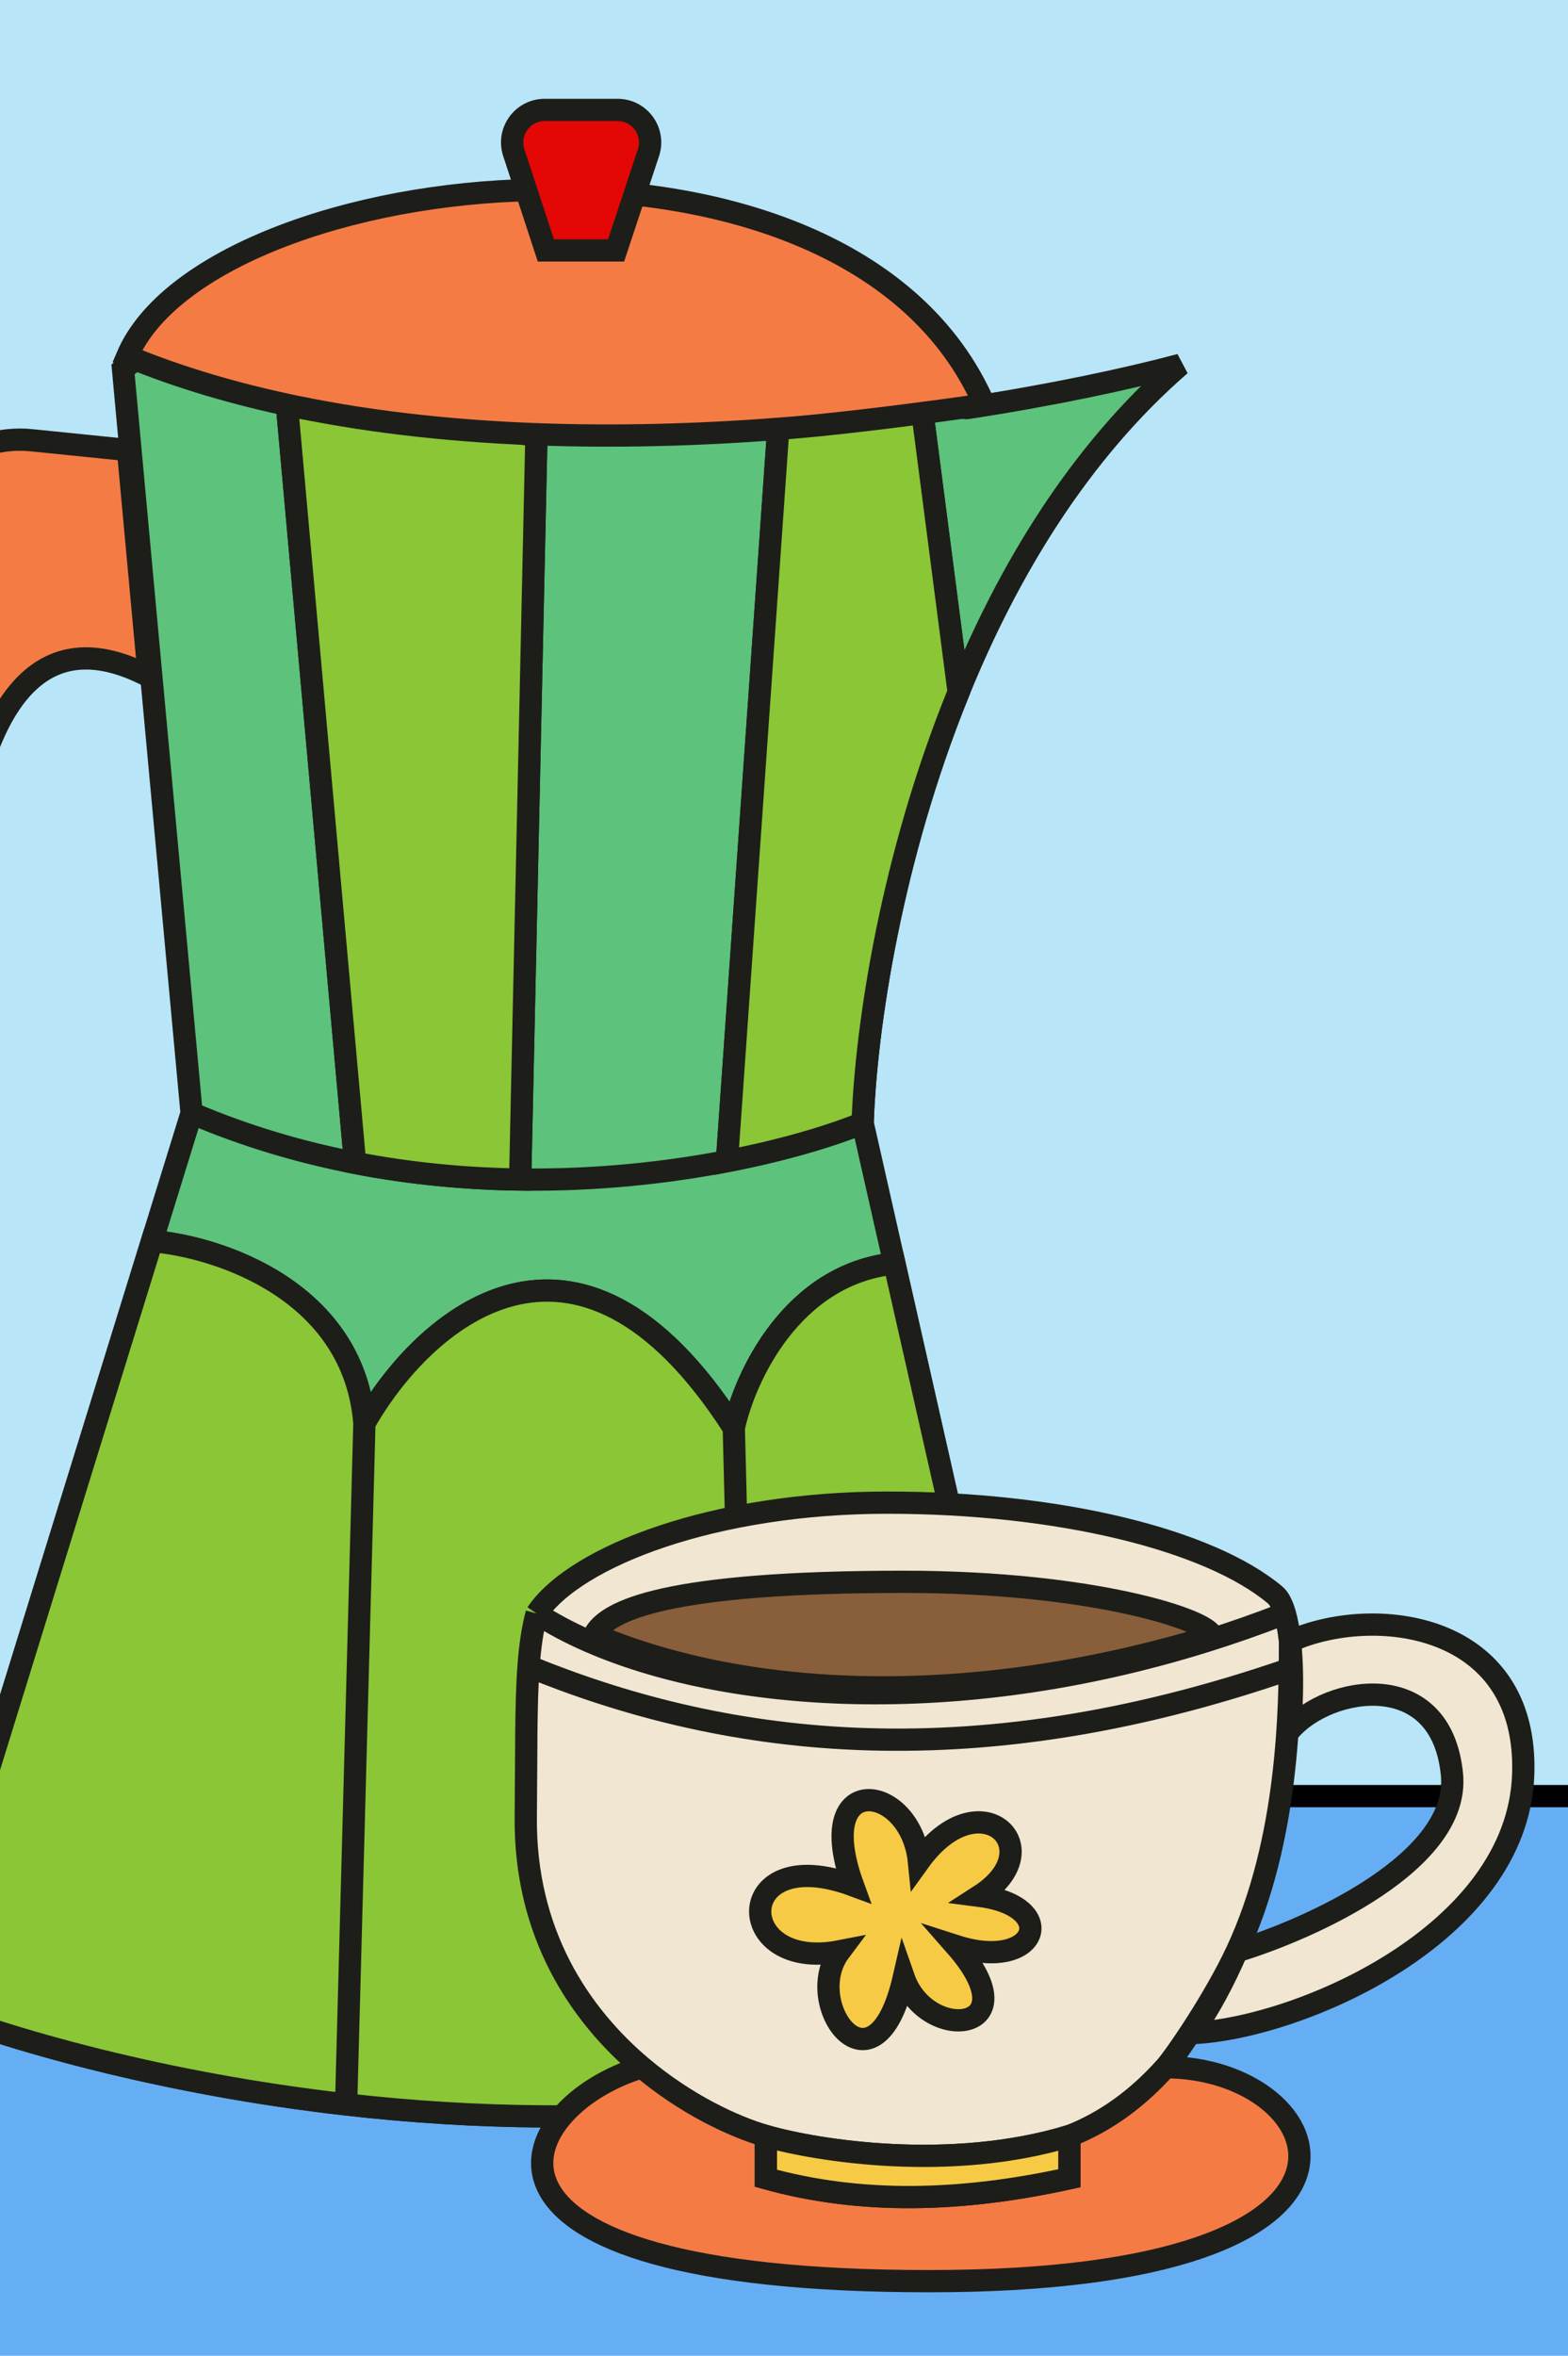 <svg width="223" height="335" viewBox="0 0 223 335" fill="none" xmlns="http://www.w3.org/2000/svg">
<g clip-path="url(#clip0_645_94)">
<rect width="223" height="335" fill="#66AEF4"/>
<path d="M-6.417 -10.417H230.417V255.417H-6.417V-10.417Z" fill="#B8E5F8" stroke="black" stroke-width="3.165"/>
<path d="M21.617 176.494L27.248 158.29L20.785 88.233L17.499 52.533L22.993 48.058C40.682 54.205 80.198 59.4 130.209 51.154C131.775 50.935 135.999 58.265 137.516 58.033C149.663 56.171 160.152 53.927 167.866 51.876C153.456 64.359 143.313 81.267 136.337 98.422C126.75 122.002 123.149 146.048 122.684 159.705L127.201 179.679L151.662 287.844C137.07 293.76 121.874 297.36 106.794 299.257C86.849 301.765 67.106 301.293 49.226 299.26C23.195 296.299 1.114 290.03 -11.89 284.828L21.617 176.494Z" fill="#5DC27C"/>
<path d="M27.248 158.29L21.617 176.494M27.248 158.29C34.962 161.586 42.787 163.872 50.495 165.371M27.248 158.29L20.785 88.233L17.499 52.533L22.993 48.058C40.682 54.205 80.198 59.4 130.209 51.154M122.684 159.705L127.201 179.679M122.684 159.705C118.134 161.541 111.476 163.564 103.383 165.123M122.684 159.705C123.149 146.048 126.75 122.002 136.337 98.422M21.617 176.494L-11.89 284.828C1.114 290.03 23.195 296.299 49.226 299.26M21.617 176.494C31.06 177.269 50.321 183.539 51.824 202.409M51.824 202.409L49.226 299.26M51.824 202.409C59.963 188.012 81.864 167.988 104.36 203.073M49.226 299.26C67.106 301.293 86.849 301.765 106.794 299.257M104.36 203.073L106.794 299.257M104.36 203.073C105.89 195.902 112.601 181.183 127.201 179.679M106.794 299.257C121.874 297.36 137.07 293.76 151.662 287.844L127.201 179.679M50.495 165.371L40.818 57.771M50.495 165.371C58.536 166.934 66.45 167.639 73.978 167.737M73.978 167.737L76.288 61.917M73.978 167.737C84.84 167.879 94.9 166.757 103.383 165.123M103.383 165.123L110.671 61.128M130.209 51.154C131.775 50.935 135.999 58.265 137.516 58.033C149.663 56.171 160.152 53.927 167.866 51.876C153.456 64.359 143.313 81.267 136.337 98.422M130.209 51.154L136.337 98.422" stroke="#1D1E19" stroke-width="3.165"/>
<path d="M-11.89 284.828L21.618 176.494C31.06 177.269 50.321 183.539 51.825 202.409C59.963 188.012 81.864 167.988 104.36 203.073C105.891 195.902 112.601 181.184 127.201 179.68L151.662 287.844C137.07 293.761 121.875 297.361 106.794 299.257C86.849 301.765 67.106 301.293 49.226 299.26C23.195 296.3 1.114 290.03 -11.89 284.828Z" fill="#8AC636"/>
<path d="M51.825 202.409C50.321 183.539 31.06 177.269 21.618 176.494L-11.89 284.828C1.114 290.03 23.195 296.3 49.226 299.26M51.825 202.409L49.226 299.26M51.825 202.409C59.963 188.012 81.864 167.988 104.36 203.073M49.226 299.26C67.106 301.293 86.849 301.765 106.794 299.257M104.36 203.073L106.794 299.257M104.36 203.073C105.891 195.902 112.601 181.184 127.201 179.68L151.662 287.844C137.07 293.761 121.875 297.361 106.794 299.257" stroke="#1D1E19" stroke-width="3.165"/>
<path d="M103.384 165.123C111.477 163.565 118.135 161.541 122.684 159.705C123.149 146.048 126.75 122.002 136.338 98.422L130.209 51.155L110.672 61.128L103.384 165.123Z" fill="#8AC636" stroke="#1D1E19" stroke-width="3.165"/>
<path d="M40.818 57.771L50.496 165.371C58.536 166.934 66.45 167.639 73.978 167.737L76.288 61.917L40.818 57.771Z" fill="#8AC636" stroke="#1D1E19" stroke-width="3.165"/>
<path d="M139.985 57.524C120.447 12.619 29.734 23.358 18.099 50.647C25.575 53.728 33.61 56.074 41.967 57.806C53.549 60.208 65.751 61.432 77.944 61.808C89.759 62.173 101.566 61.742 112.792 60.813C120.644 60.163 132.898 58.557 139.985 57.524Z" fill="#F57B45" stroke="#1D1E19" stroke-width="3.165"/>
<path d="M4.483 62.605L18.198 63.998L21.166 96.17C-10.621 79.642 -7.1 148.519 -7.628 166.794C-7.926 177.111 -12.97 180.774 -17.644 181.615C-20.654 182.156 -22.719 179.216 -22.437 176.171L-13.272 77.218C-12.442 68.26 -4.467 61.696 4.483 62.605Z" fill="#F57B45" stroke="#1D1E19" stroke-width="3.165"/>
<path d="M87.621 35.614L77.629 35.614L73.067 21.699C72.087 18.709 74.315 15.633 77.463 15.633L87.834 15.633C90.987 15.633 93.216 18.72 92.224 21.713L87.621 35.614Z" fill="#E30705" stroke="#1D1E19" stroke-width="3.165"/>
<path d="M216.63 252.34C215.84 275.232 184.503 288.492 169.565 289.118C172.032 285.548 174.131 281.604 175.896 277.484C186.597 274.231 207.698 264.649 206.497 252.34C204.996 236.953 188.945 239.707 183.46 246.023C183.728 242.696 183.803 239.626 183.709 236.953C183.664 235.676 183.58 234.489 183.46 233.408C195.267 228.085 217.38 230.573 216.63 252.34Z" fill="#F0E6D1" stroke="#1D1E19" stroke-width="3.165"/>
<path d="M132.191 324.395C61.174 324.395 72.52 299.626 91.284 293.973H165.759C189.609 293.973 202.744 324.395 132.191 324.395Z" fill="#F57B45" stroke="#1D1E19" stroke-width="3.165"/>
<path d="M126.186 213.684C150.58 213.685 171.971 218.939 181.357 226.822C181.899 227.277 182.361 228.177 182.731 229.447C183.043 230.519 183.289 231.854 183.46 233.408C183.46 234.583 183.458 235.898 183.439 237.328C183.308 247.518 182.375 263.607 175.896 277.484C172.698 284.333 167.115 292.454 165.759 293.972C161.934 298.253 157.405 301.677 152.085 303.755V309.76C136.698 313.137 122.437 313.513 108.927 309.76V303.755C104.18 302.362 97.488 299.194 91.285 293.972C82.447 286.534 74.6 274.927 74.776 258.346C74.871 249.474 74.759 242.498 75.17 236.953C75.382 234.091 75.734 231.611 76.324 229.447C81.903 221.19 101.793 213.684 126.186 213.684Z" fill="#F0E6D1"/>
<path d="M108.927 303.755V309.76C122.437 313.513 136.698 313.137 152.085 309.76V303.755M108.927 303.755C116.309 305.882 135.275 308.86 152.085 303.755M108.927 303.755C104.18 302.362 97.488 299.194 91.285 293.972C82.447 286.534 74.6 274.927 74.776 258.346C74.871 249.474 74.759 242.498 75.17 236.953M152.085 303.755C157.405 301.677 161.934 298.253 165.759 293.972C167.115 292.454 172.698 284.333 175.896 277.484C183.285 261.659 183.46 242.957 183.46 233.408C183.289 231.854 183.043 230.519 182.731 229.447M75.17 236.953C101.793 247.836 136.8 253.465 183.439 237.328M75.17 236.953C75.382 234.091 75.734 231.611 76.324 229.447M76.324 229.447C81.903 221.19 101.793 213.684 126.186 213.684C150.58 213.685 171.971 218.939 181.357 226.822C181.899 227.277 182.361 228.177 182.731 229.447M76.324 229.447C78.517 230.869 81.011 232.198 83.779 233.408C103.09 241.851 135.681 244.548 171.421 233.408C175.161 232.242 178.934 230.925 182.731 229.447" stroke="#1D1E19" stroke-width="3.165"/>
<path d="M128.528 224.943C94.837 224.943 86.332 229.003 84.531 232.453C104.39 240.904 135.591 243.812 172.347 232.662C172.15 230.465 155.544 224.943 128.528 224.943Z" fill="#895E3A" stroke="#1D1E19" stroke-width="3.165"/>
<path d="M119.431 277.483C104.044 280.486 104.044 261.721 121.307 268.101C115.303 251.589 129.563 253.465 130.689 264.724C139.321 252.715 149.829 262.847 139.321 269.602C150.955 271.104 147.577 280.486 135.943 276.733C146.827 289.117 131.815 290.618 128.536 281.236C124.408 299.25 113.802 284.989 119.431 277.483Z" fill="#F6CA45" stroke="#1D1E19" stroke-width="3.165"/>
<path d="M152.085 309.76V303.755C135.275 308.86 116.309 305.882 108.927 303.755V309.76C122.437 313.513 136.698 313.138 152.085 309.76Z" fill="#F6CA45" stroke="#1D1E19" stroke-width="3.165"/>
</g>
<defs>
<clipPath id="clip0_645_94">
<rect width="223" height="335" fill="white"/>
</clipPath>
</defs>
</svg>
